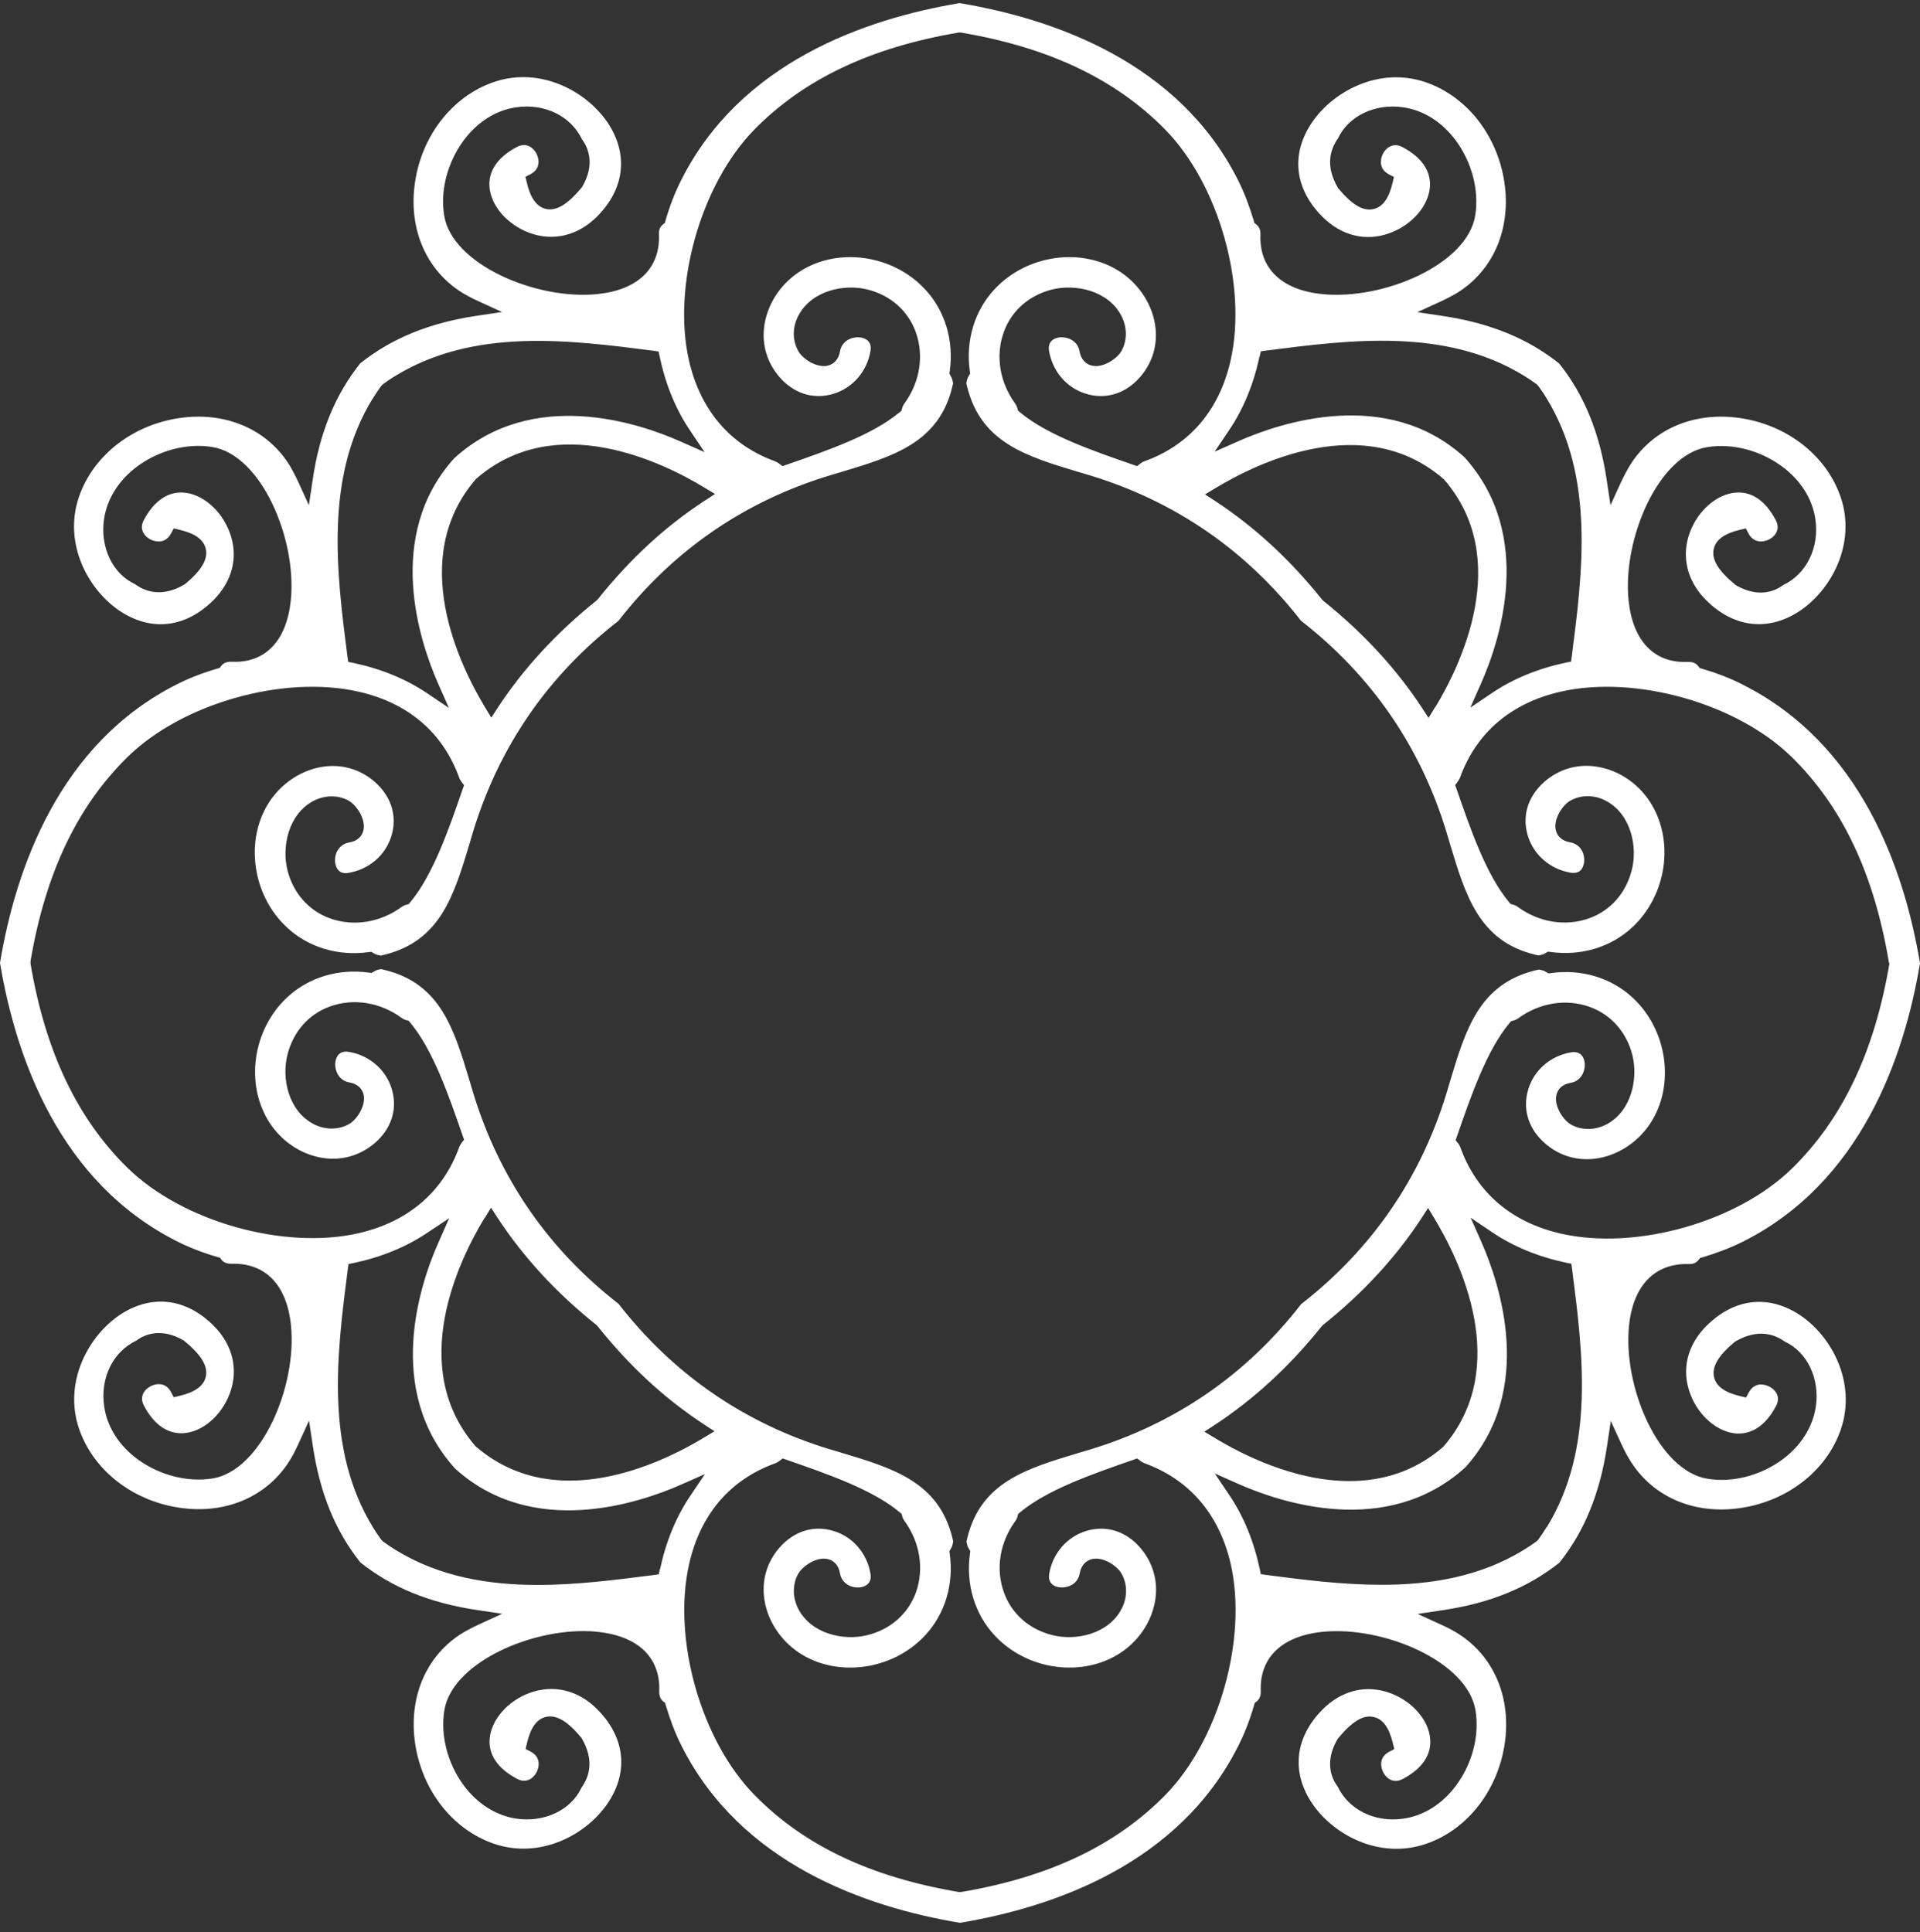 <svg width="154" height="155" viewBox="0 0 154 155" fill="none" xmlns="http://www.w3.org/2000/svg">
<rect x="0" y="0" width="154" height="155" fill="#333333" stroke="none"/>
<path d="M139.749 54.901C138.786 54.414 137.69 53.987 136.509 53.646L136.326 53.585L136.204 53.427C136.021 53.196 135.753 53.086 135.388 53.098C132.684 53.232 130.954 51.405 130.625 48.152C130.126 43.267 133.001 36.505 136.923 35.872C138.92 35.543 141.162 36.115 142.916 37.407C144.414 38.503 145.376 40.014 145.608 41.659C145.936 43.925 144.901 46.044 143.025 46.934C142.319 47.47 140.979 47.969 139.213 46.934C137.788 45.764 137.264 44.863 137.459 44.022C137.629 43.291 138.324 42.792 139.566 42.499L140.029 42.389L140.248 42.804C140.516 43.303 140.906 43.425 141.198 43.437C141.673 43.449 142.185 43.194 142.428 42.804C142.635 42.475 142.635 42.109 142.428 41.719C141.624 40.197 140.54 39.429 139.261 39.514C137.739 39.612 136.216 40.916 135.546 42.694C134.828 44.619 135.303 46.617 136.862 48.164C139.042 50.32 141.722 50.661 144.195 49.114C146.826 47.458 148.933 43.657 147.63 39.856C146.46 36.457 143.184 33.959 139.261 33.496C135.692 33.082 132.526 34.495 130.771 37.273C130.528 37.663 130.284 38.126 130.028 38.662L129.176 40.526L128.871 38.503C128.311 34.739 127.069 31.681 125.059 29.159C122.537 27.149 119.48 25.907 115.716 25.346L113.682 25.042L115.546 24.189C116.069 23.945 116.532 23.701 116.934 23.458C119.711 21.703 121.124 18.536 120.71 14.967C120.247 11.044 117.75 7.767 114.352 6.597C110.552 5.294 106.751 7.401 105.095 10.033C103.536 12.506 103.889 15.186 106.045 17.366C107.592 18.926 109.577 19.413 111.514 18.682C113.28 18.024 114.596 16.489 114.693 14.967C114.778 13.7 114.011 12.603 112.488 11.799C112.172 11.629 111.867 11.604 111.575 11.714C111.319 11.811 111.075 12.043 110.929 12.323C110.71 12.737 110.564 13.541 111.392 13.98L111.806 14.199L111.697 14.662C111.404 15.917 110.905 16.599 110.174 16.77C109.334 16.965 108.432 16.428 107.324 15.088C106.24 13.249 106.739 11.909 107.324 11.092C108.152 9.326 110.271 8.278 112.537 8.607C114.181 8.839 115.692 9.801 116.788 11.3C118.067 13.054 118.652 15.296 118.323 17.293C117.689 21.228 110.929 24.091 106.045 23.592C102.793 23.263 100.99 21.521 101.099 18.828C101.112 18.463 101.002 18.195 100.771 18.012L100.612 17.89L100.563 17.708C100.21 16.526 99.796 15.442 99.309 14.467C94.571 5.013 84.57 1.517 76.97 0.25C69.369 1.517 59.368 5.013 54.63 14.467C54.143 15.43 53.717 16.526 53.376 17.708L53.327 17.89L53.169 18.012C52.937 18.195 52.828 18.463 52.852 18.828C52.962 21.521 51.159 23.263 47.907 23.592C43.022 24.091 36.262 21.216 35.628 17.293C35.3 15.296 35.884 13.054 37.163 11.3C38.259 9.801 39.77 8.839 41.414 8.607C43.692 8.278 45.799 9.314 46.688 11.19C47.224 11.909 47.724 13.249 46.688 15.003C45.519 16.428 44.606 16.952 43.777 16.757C43.046 16.587 42.547 15.892 42.255 14.65L42.145 14.187L42.559 13.968C43.388 13.529 43.241 12.725 43.022 12.311C42.876 12.031 42.632 11.799 42.377 11.702C42.096 11.592 41.792 11.616 41.463 11.787C39.94 12.591 39.173 13.687 39.258 14.954C39.356 16.477 40.659 18 42.437 18.67C44.362 19.389 46.36 18.914 47.907 17.354C50.062 15.174 50.404 12.493 48.857 10.02C47.2 7.389 43.388 5.281 39.599 6.585C36.201 7.754 33.704 11.032 33.241 14.954C32.827 18.512 34.24 21.691 37.017 23.446C37.407 23.689 37.882 23.945 38.406 24.177L40.269 25.029L38.235 25.334C34.471 25.894 31.414 27.137 28.892 29.147C26.883 31.669 25.628 34.727 25.08 38.491L24.775 40.526L23.923 38.662C23.679 38.138 23.436 37.675 23.192 37.273C21.438 34.495 18.271 33.082 14.702 33.496C10.78 33.959 7.503 36.457 6.334 39.856C5.031 43.657 7.138 47.458 9.769 49.114C12.254 50.674 14.921 50.32 17.102 48.164C18.661 46.617 19.148 44.631 18.417 42.694C17.759 40.928 16.225 39.612 14.702 39.514C13.46 39.429 12.339 40.197 11.535 41.719C11.328 42.109 11.328 42.475 11.535 42.804C11.779 43.194 12.278 43.449 12.765 43.437C13.046 43.437 13.447 43.303 13.715 42.804L13.935 42.389L14.398 42.499C15.652 42.792 16.334 43.291 16.505 44.022C16.7 44.863 16.164 45.764 14.824 46.873C12.985 47.957 11.645 47.458 10.829 46.861C9.05 46.044 8.015 43.925 8.344 41.646C8.587 40.002 9.537 38.503 11.036 37.395C12.79 36.115 15.031 35.531 17.029 35.86C20.963 36.493 23.825 43.255 23.326 48.14C22.997 51.392 21.292 53.22 18.563 53.086C18.186 53.074 17.93 53.183 17.747 53.415L17.625 53.573L17.443 53.634C16.261 53.975 15.165 54.402 14.203 54.889C4.763 59.64 1.267 69.642 0 77.244C1.267 84.834 4.763 94.836 14.215 99.587C15.177 100.074 16.273 100.5 17.455 100.842L17.638 100.89L17.759 101.049C17.942 101.28 18.222 101.39 18.576 101.378C21.28 101.305 23.009 103.059 23.338 106.324C23.837 111.209 20.963 117.97 17.041 118.604C15.031 118.921 12.802 118.348 11.048 117.069C9.55 115.972 8.587 114.462 8.356 112.817C8.027 110.539 9.062 108.431 10.938 107.542C11.645 107.006 12.997 106.506 14.751 107.542C16.176 108.712 16.7 109.613 16.505 110.454C16.334 111.185 15.64 111.684 14.398 111.976L13.935 112.086L13.715 111.672C13.545 111.343 13.289 111.136 12.985 111.063C12.692 111.002 12.363 111.051 12.071 111.209C11.584 111.465 11.158 112.025 11.547 112.768C12.351 114.291 13.447 115.046 14.714 114.973C16.237 114.876 17.759 113.572 18.429 111.794C19.148 109.869 18.673 107.871 17.114 106.324C14.934 104.167 12.254 103.826 9.781 105.373C7.15 107.03 5.043 110.831 6.346 114.632C7.515 118.031 10.792 120.529 14.714 120.992C18.271 121.418 21.45 119.993 23.204 117.215C23.448 116.825 23.704 116.35 23.935 115.826L24.788 113.962L25.092 115.997C25.652 119.761 26.895 122.819 28.905 125.341C31.426 127.351 34.483 128.593 38.247 129.154L40.281 129.458L38.418 130.311C37.894 130.555 37.431 130.799 37.029 131.042C34.252 132.796 32.839 135.964 33.253 139.533C33.716 143.456 36.213 146.733 39.611 147.903C43.412 149.206 47.212 147.099 48.869 144.467C50.428 141.994 50.075 139.314 47.919 137.133C46.384 135.574 44.386 135.099 42.45 135.818C40.683 136.476 39.368 138.011 39.27 139.533C39.185 140.8 39.953 141.897 41.475 142.701C42.206 143.091 42.779 142.664 43.034 142.177C43.254 141.763 43.4 140.959 42.571 140.52L42.157 140.301L42.267 139.838C42.559 138.583 43.059 137.901 43.789 137.73C44.618 137.535 45.531 138.072 46.64 139.412C47.724 141.251 47.224 142.591 46.64 143.408C45.811 145.186 43.692 146.222 41.426 145.893C39.782 145.649 38.284 144.699 37.175 143.2C35.896 141.446 35.312 139.205 35.641 137.207C36.225 133.576 42.048 130.847 46.786 130.847C47.176 130.847 47.553 130.859 47.931 130.908C51.183 131.237 52.986 132.979 52.876 135.672C52.864 136.037 52.974 136.305 53.193 136.488L53.351 136.61L53.4 136.792C53.753 137.974 54.167 139.07 54.655 140.033C59.393 149.487 69.393 152.983 76.994 154.25C84.595 152.983 94.595 149.487 99.333 140.033C99.82 139.07 100.247 137.974 100.588 136.792L100.637 136.61L100.795 136.488C101.026 136.305 101.136 136.037 101.124 135.672C101.014 132.979 102.817 131.237 106.069 130.908C110.954 130.409 117.714 133.284 118.347 137.207C118.676 139.205 118.104 141.446 116.812 143.2C115.716 144.699 114.206 145.661 112.561 145.893C110.284 146.222 108.176 145.186 107.287 143.31C106.751 142.603 106.252 141.263 107.287 139.497C108.457 138.072 109.358 137.535 110.198 137.743C110.929 137.913 111.429 138.608 111.721 139.85L111.831 140.313L111.416 140.532C110.588 140.971 110.734 141.775 110.954 142.189C111.209 142.677 111.77 143.103 112.513 142.713C114.035 141.909 114.803 140.813 114.717 139.546C114.62 138.023 113.317 136.5 111.538 135.83C109.602 135.111 107.616 135.586 106.069 137.146C103.913 139.326 103.572 142.007 105.119 144.48C106.776 147.111 110.576 149.219 114.376 147.915C117.775 146.758 120.272 143.468 120.735 139.546C121.149 135.988 119.736 132.809 116.959 131.054C116.557 130.799 116.094 130.555 115.57 130.323L113.706 129.471L115.741 129.166C119.504 128.606 122.562 127.363 125.083 125.353C127.093 122.831 128.335 119.773 128.896 116.009L129.2 113.987L130.053 115.851C130.296 116.387 130.552 116.849 130.796 117.239C132.55 120.017 135.717 121.442 139.286 121.016C143.208 120.553 146.485 118.068 147.654 114.657C148.945 110.856 146.85 107.055 144.219 105.398C141.734 103.838 139.067 104.192 136.886 106.348C135.327 107.895 134.84 109.881 135.571 111.818C136.228 113.585 137.763 114.9 139.286 114.998C140.565 115.059 141.649 114.315 142.453 112.793C142.66 112.403 142.66 112.037 142.453 111.708C142.209 111.319 141.698 111.063 141.223 111.063C140.942 111.063 140.54 111.197 140.272 111.696L140.053 112.11L139.59 112.001C138.336 111.708 137.654 111.209 137.483 110.478C137.288 109.637 137.824 108.736 139.164 107.627C141.015 106.543 142.343 107.042 143.159 107.627C144.938 108.443 145.973 110.563 145.644 112.841C145.4 114.474 144.45 115.985 142.952 117.093C141.198 118.372 138.969 118.957 136.959 118.628C133.025 117.995 130.162 111.233 130.662 106.348C130.991 103.095 132.757 101.329 135.425 101.402C135.778 101.426 136.058 101.305 136.241 101.073L136.362 100.915L136.545 100.866C137.727 100.513 138.811 100.098 139.785 99.611C149.237 94.872 152.733 84.87 154 77.268C152.733 69.678 149.237 59.677 139.785 54.925L139.749 54.901ZM101.039 28.611L101.124 28.185L101.55 28.124C108.286 27.259 115.935 26.272 122.245 30.146C122.598 30.365 122.927 30.585 123.244 30.816L123.378 30.95C123.609 31.267 123.841 31.596 124.048 31.949C127.921 38.272 126.935 45.91 126.07 52.647L126.009 53.074L125.583 53.159C123.353 53.634 121.368 54.45 119.687 55.583L117.933 56.765L118.786 54.84C120.284 51.466 123.134 42.962 117.458 36.676C111.234 31.035 102.707 33.898 99.345 35.385L97.421 36.237L98.602 34.483C99.735 32.802 100.551 30.816 101.026 28.587L101.039 28.611ZM115.083 56.765L114.583 57.593L114.06 56.789C112.001 53.646 109.334 50.759 106.142 48.201L106.045 48.103C103.487 44.899 100.6 42.243 97.457 40.184L96.653 39.661L97.482 39.161C100.868 37.114 109.419 32.936 115.777 38.418L115.838 38.479C121.331 44.838 117.154 53.39 115.095 56.777L115.083 56.765ZM29.904 31.961C30.123 31.608 30.342 31.279 30.573 30.962L30.707 30.828C31.024 30.597 31.353 30.365 31.706 30.158C38.028 26.284 45.665 27.271 52.401 28.136L52.828 28.197L52.913 28.623C53.388 30.853 54.204 32.838 55.337 34.52L56.518 36.274L54.594 35.421C51.232 33.923 42.718 31.06 36.444 36.749C30.805 42.986 33.667 51.502 35.153 54.864L36.006 56.789L34.252 55.608C32.571 54.475 30.586 53.658 28.357 53.183L27.93 53.098L27.869 52.672C27.005 45.935 26.018 38.284 29.891 31.973L29.904 31.961ZM57.334 39.636L56.53 40.16C53.339 42.243 50.538 44.838 47.943 48.079L47.846 48.176C44.654 50.735 41.987 53.622 39.928 56.765L39.404 57.569L38.905 56.741C36.859 53.354 32.681 44.802 38.162 38.442L38.223 38.382C44.581 32.887 53.132 37.066 56.518 39.125L57.346 39.624L57.334 39.636ZM52.925 125.865L52.84 126.291L52.413 126.352C49.441 126.73 46.286 127.144 43.144 127.144C39.185 127.144 35.239 126.498 31.718 124.33C31.365 124.11 31.036 123.891 30.72 123.66L30.586 123.526C30.354 123.209 30.123 122.868 29.916 122.527C26.042 116.204 27.029 108.565 27.894 101.828L27.955 101.402L28.381 101.317C30.61 100.842 32.595 100.025 34.276 98.892L36.03 97.723L35.178 99.648C33.679 103.01 30.817 111.526 36.505 117.812C42.73 123.452 51.244 120.59 54.618 119.103L56.543 118.25L55.361 120.005C54.228 121.686 53.412 123.672 52.937 125.901L52.925 125.865ZM38.881 97.711L39.38 96.882L39.904 97.686C41.962 100.829 44.63 103.729 47.821 106.275L47.919 106.372C50.513 109.613 53.315 112.208 56.506 114.291L57.31 114.815L56.482 115.314C54.338 116.618 50.111 118.774 45.678 118.774C43.132 118.774 40.513 118.056 38.186 116.058L38.125 115.997C32.644 109.637 36.81 101.085 38.868 97.698L38.881 97.711ZM124.048 122.514C123.829 122.868 123.609 123.197 123.378 123.513L123.244 123.647C122.927 123.879 122.586 124.11 122.245 124.317C118.725 126.486 114.778 127.132 110.82 127.132C107.677 127.132 104.522 126.73 101.55 126.34L101.124 126.279L101.039 125.852C100.563 123.623 99.747 121.637 98.615 119.956L97.433 118.202L99.358 119.055C102.732 120.541 111.234 123.404 117.519 117.727C123.159 111.489 120.296 102.974 118.81 99.611L117.957 97.686L119.711 98.868C121.392 100.001 123.378 100.817 125.607 101.292L126.033 101.378L126.094 101.804C126.959 108.541 127.946 116.179 124.072 122.502L124.048 122.514ZM96.617 114.839L97.421 114.315C100.563 112.257 103.462 109.589 106.008 106.397L106.106 106.299C109.309 103.741 111.977 100.854 114.023 97.711L114.547 96.907L115.046 97.735C117.093 101.122 121.271 109.662 115.789 116.033L115.728 116.094C113.402 118.104 110.783 118.811 108.237 118.811C103.804 118.811 99.577 116.655 97.433 115.351L96.605 114.852L96.617 114.839ZM151.54 77.244V77.341C150.334 84.395 147.788 89.755 143.744 93.727C139.359 98.027 131.222 100.33 125.217 98.965C121.234 98.064 118.445 95.676 117.141 92.058C117.093 91.936 117.044 91.826 116.946 91.717L116.752 91.461L116.861 91.156C117.982 87.916 119.249 84.249 121.076 82.068L121.198 81.922L121.38 81.873C121.526 81.837 121.648 81.776 121.77 81.691C123.487 80.436 125.631 80.095 127.519 80.777C129.225 81.398 130.467 82.799 130.93 84.639C131.405 86.527 130.857 89.122 128.883 90.182C127.933 90.694 126.801 90.694 125.96 90.182C125.388 89.829 124.657 88.769 124.827 87.891C124.925 87.343 125.351 86.966 125.972 86.868C126.91 86.71 127.19 85.784 127.093 85.187C127.032 84.846 126.813 84.285 126.009 84.419C124.377 84.7 123.061 85.82 122.586 87.368C122.123 88.854 122.525 90.365 123.695 91.51C124.827 92.618 126.301 93.13 127.86 92.959C129.639 92.764 131.32 91.705 132.367 90.121C134.365 87.075 133.756 82.641 130.966 80.046C129.249 78.438 126.849 77.719 124.401 78.06L124.194 78.085L124.011 77.975C123.914 77.914 123.816 77.865 123.719 77.841L123.451 77.78L123.146 77.841C118.64 78.95 117.555 82.58 116.289 86.795L116.033 87.66C113.95 94.519 110.016 100.22 104.364 104.618C99.967 110.283 94.266 114.206 87.408 116.289L86.543 116.545C82.329 117.812 78.687 118.896 77.591 123.355L77.518 123.672L77.579 123.952C77.603 124.049 77.652 124.147 77.713 124.244L77.822 124.427L77.798 124.634C77.457 127.083 78.175 129.483 79.783 131.201C82.378 133.99 86.799 134.599 89.857 132.602C91.44 131.566 92.5 129.885 92.695 128.094C92.865 126.547 92.341 125.061 91.245 123.928C90.1 122.758 88.602 122.356 87.104 122.819C85.569 123.294 84.436 124.61 84.156 126.242C84.022 127.046 84.582 127.266 84.924 127.326C85.52 127.424 86.446 127.156 86.604 126.206C86.714 125.584 87.092 125.17 87.64 125.061C88.529 124.89 89.589 125.621 89.93 126.194C90.441 127.046 90.454 128.167 89.93 129.117C88.87 131.091 86.288 131.651 84.388 131.164C82.548 130.701 81.135 129.458 80.526 127.753C79.844 125.877 80.185 123.733 81.44 122.015C81.525 121.905 81.586 121.771 81.623 121.625L81.671 121.442L81.817 121.32C84.01 119.493 87.676 118.226 90.904 117.105L91.209 116.996L91.465 117.191C91.586 117.276 91.696 117.337 91.806 117.386C95.411 118.689 97.799 121.491 98.712 125.463C100.076 131.456 97.774 139.594 93.474 143.992C89.503 148.037 84.144 150.583 77.091 151.777H76.994H76.897C69.844 150.583 64.484 148.049 60.514 143.992C56.214 139.607 53.912 131.469 55.276 125.463C56.177 121.479 58.565 118.689 62.182 117.386C62.292 117.349 62.401 117.288 62.523 117.191L62.779 116.996L63.084 117.105C66.324 118.226 69.99 119.493 72.17 121.32L72.317 121.442L72.365 121.625C72.402 121.771 72.463 121.893 72.548 122.015C73.803 123.733 74.132 125.877 73.462 127.753C72.84 129.458 71.439 130.701 69.6 131.164C67.7 131.651 65.118 131.091 64.058 129.117C63.547 128.167 63.547 127.046 64.058 126.194C64.411 125.621 65.471 124.89 66.348 125.061C66.896 125.17 67.274 125.584 67.371 126.206C67.529 127.144 68.455 127.436 69.052 127.326C69.393 127.266 69.954 127.046 69.82 126.242C69.539 124.61 68.419 123.294 66.872 122.819C65.386 122.356 63.875 122.758 62.73 123.928C61.622 125.061 61.11 126.535 61.281 128.094C61.476 129.873 62.535 131.554 64.119 132.602C67.164 134.599 71.598 133.99 74.192 131.201C75.8 129.483 76.519 127.083 76.178 124.634L76.153 124.427L76.263 124.244C76.324 124.147 76.373 124.049 76.397 123.94L76.458 123.66L76.397 123.392C75.289 118.872 71.647 117.788 67.432 116.521L66.567 116.265C59.71 114.181 54.009 110.247 49.612 104.594C43.96 100.196 40.026 94.494 37.943 87.636L37.687 86.771C36.42 82.555 35.336 78.913 30.878 77.817L30.561 77.743L30.281 77.804C30.184 77.829 30.086 77.877 29.989 77.938L29.806 78.048L29.599 78.024C27.151 77.683 24.751 78.401 23.034 80.009C20.244 82.604 19.635 87.026 21.633 90.084C22.668 91.668 24.349 92.728 26.14 92.923C27.674 93.093 29.173 92.57 30.305 91.473C31.475 90.328 31.877 88.829 31.414 87.331C30.939 85.796 29.623 84.663 27.991 84.383C27.187 84.249 26.968 84.809 26.907 85.15C26.81 85.747 27.09 86.673 28.028 86.832C28.649 86.941 29.063 87.307 29.173 87.855C29.343 88.732 28.612 89.804 28.04 90.145C27.187 90.657 26.067 90.669 25.104 90.145C23.131 89.085 22.571 86.503 23.058 84.602C23.521 82.763 24.763 81.349 26.469 80.74C28.344 80.058 30.5 80.399 32.206 81.654C32.328 81.739 32.449 81.8 32.595 81.837L32.778 81.885L32.9 82.032C34.727 84.212 35.994 87.879 37.114 91.12L37.224 91.424L37.029 91.68C36.932 91.802 36.883 91.912 36.834 92.021C35.531 95.627 32.729 98.015 28.759 98.929C22.766 100.293 14.629 97.991 10.232 93.69C6.188 89.719 3.642 84.359 2.448 77.305V77.207V77.11C3.642 70.056 6.188 64.696 10.232 60.724C14.617 56.424 22.753 54.121 28.759 55.486C32.742 56.387 35.531 58.775 36.834 62.393C36.871 62.515 36.932 62.613 37.029 62.734L37.224 62.99L37.114 63.295C35.994 66.535 34.727 70.202 32.9 72.383L32.778 72.529L32.595 72.578C32.449 72.615 32.328 72.675 32.206 72.761C30.488 74.016 28.344 74.344 26.469 73.674C24.763 73.053 23.521 71.652 23.058 69.812C22.583 67.924 23.131 65.341 25.104 64.269C26.054 63.758 27.175 63.758 28.028 64.269C28.6 64.623 29.331 65.683 29.16 66.56C29.051 67.108 28.637 67.486 28.015 67.583C27.346 67.693 27.078 68.18 26.968 68.448C26.797 68.923 26.858 69.471 27.114 69.776C27.309 70.007 27.589 70.093 27.967 70.02C29.599 69.739 30.915 68.619 31.39 67.071C31.852 65.585 31.45 64.075 30.281 62.929C29.148 61.821 27.662 61.309 26.115 61.48C24.337 61.675 22.656 62.734 21.608 64.318C19.611 67.364 20.22 71.798 23.009 74.393C24.727 76.001 27.126 76.72 29.575 76.379L29.782 76.355L29.964 76.464C30.062 76.525 30.159 76.574 30.257 76.598L30.537 76.659L30.805 76.598C35.324 75.49 36.408 71.847 37.675 67.632L37.931 66.767C40.013 59.908 43.936 54.207 49.6 49.809C53.997 44.156 59.697 40.221 66.555 38.138L67.42 37.882C71.634 36.615 75.276 35.531 76.373 31.072L76.446 30.743L76.385 30.463C76.361 30.365 76.312 30.256 76.251 30.158L76.153 29.976L76.178 29.768C76.519 27.32 75.8 24.92 74.192 23.202C71.598 20.412 67.164 19.803 64.119 21.801C62.535 22.837 61.476 24.518 61.281 26.308C61.11 27.856 61.634 29.342 62.73 30.475C63.875 31.645 65.374 32.047 66.872 31.584C68.407 31.108 69.539 29.793 69.82 28.16C69.954 27.356 69.393 27.137 69.052 27.076C68.455 26.979 67.529 27.259 67.371 28.197C67.262 28.818 66.896 29.232 66.348 29.342C65.471 29.513 64.399 28.782 64.058 28.209C63.547 27.356 63.534 26.235 64.058 25.285C65.118 23.312 67.7 22.751 69.588 23.226C71.427 23.689 72.84 24.932 73.449 26.637C74.132 28.514 73.79 30.658 72.536 32.376C72.451 32.497 72.39 32.619 72.353 32.765L72.304 32.948L72.158 33.07C69.978 34.897 66.311 36.164 63.071 37.285L62.767 37.395L62.511 37.2C62.389 37.114 62.28 37.054 62.17 37.005C58.565 35.701 56.177 32.899 55.264 28.928C53.899 22.934 56.202 14.796 60.501 10.398C64.472 6.353 69.832 3.807 76.884 2.613H76.982H77.079C84.132 3.807 89.491 6.353 93.462 10.398C97.762 14.784 100.064 22.922 98.7 28.928C97.799 32.911 95.411 35.701 91.793 37.005C91.684 37.041 91.574 37.102 91.452 37.2L91.197 37.395L90.892 37.285C87.652 36.164 83.986 34.897 81.805 33.07L81.659 32.948L81.61 32.765C81.562 32.619 81.513 32.497 81.428 32.376C80.173 30.658 79.832 28.514 80.514 26.637C81.123 24.932 82.536 23.689 84.375 23.226C86.276 22.751 88.858 23.312 89.918 25.285C90.429 26.235 90.429 27.356 89.918 28.209C89.564 28.782 88.505 29.513 87.628 29.342C87.079 29.232 86.702 28.818 86.592 28.197C86.434 27.259 85.52 26.979 84.911 27.076C84.57 27.137 84.01 27.356 84.144 28.16C84.424 29.793 85.545 31.108 87.092 31.584C88.578 32.047 90.088 31.645 91.233 30.475C92.341 29.342 92.853 27.868 92.683 26.308C92.488 24.53 91.428 22.849 89.844 21.801C86.787 19.803 82.366 20.412 79.771 23.202C78.163 24.92 77.445 27.32 77.786 29.768L77.81 29.976L77.7 30.158C77.639 30.256 77.591 30.365 77.566 30.451L77.505 30.731L77.566 30.999C78.675 35.519 82.317 36.603 86.531 37.87L87.396 38.126C94.254 40.209 99.954 44.144 104.352 49.797C110.003 54.194 113.938 59.896 116.021 66.755L116.277 67.62C117.543 71.835 118.627 75.477 123.086 76.574L123.402 76.647L123.682 76.586C123.78 76.562 123.889 76.513 123.975 76.452L124.157 76.342L124.364 76.367C126.825 76.708 129.212 75.989 130.93 74.381C133.719 71.786 134.328 67.364 132.331 64.306C131.295 62.722 129.614 61.662 127.824 61.468C126.277 61.297 124.791 61.809 123.658 62.917C122.489 64.062 122.087 65.561 122.55 67.059C123.025 68.594 124.34 69.727 125.972 70.007C126.35 70.068 126.642 69.983 126.825 69.764C127.081 69.447 127.142 68.899 126.971 68.436C126.874 68.156 126.594 67.681 125.924 67.571C125.302 67.461 124.888 67.096 124.779 66.548C124.608 65.671 125.339 64.598 125.911 64.257C126.764 63.746 127.885 63.733 128.835 64.257C130.808 65.317 131.368 67.9 130.881 69.8C130.418 71.64 129.176 73.053 127.471 73.662C125.583 74.344 123.439 74.003 121.733 72.749C121.624 72.663 121.49 72.602 121.344 72.566L121.161 72.517L121.039 72.371C119.212 70.19 117.945 66.523 116.825 63.283L116.715 62.978L116.91 62.722C116.995 62.6 117.056 62.491 117.105 62.381C118.408 58.775 121.21 56.387 125.181 55.486C131.173 54.121 139.31 56.424 143.707 60.724C147.751 64.696 150.297 70.056 151.491 77.11V77.207L151.54 77.244Z" fill="white"/>
</svg>
